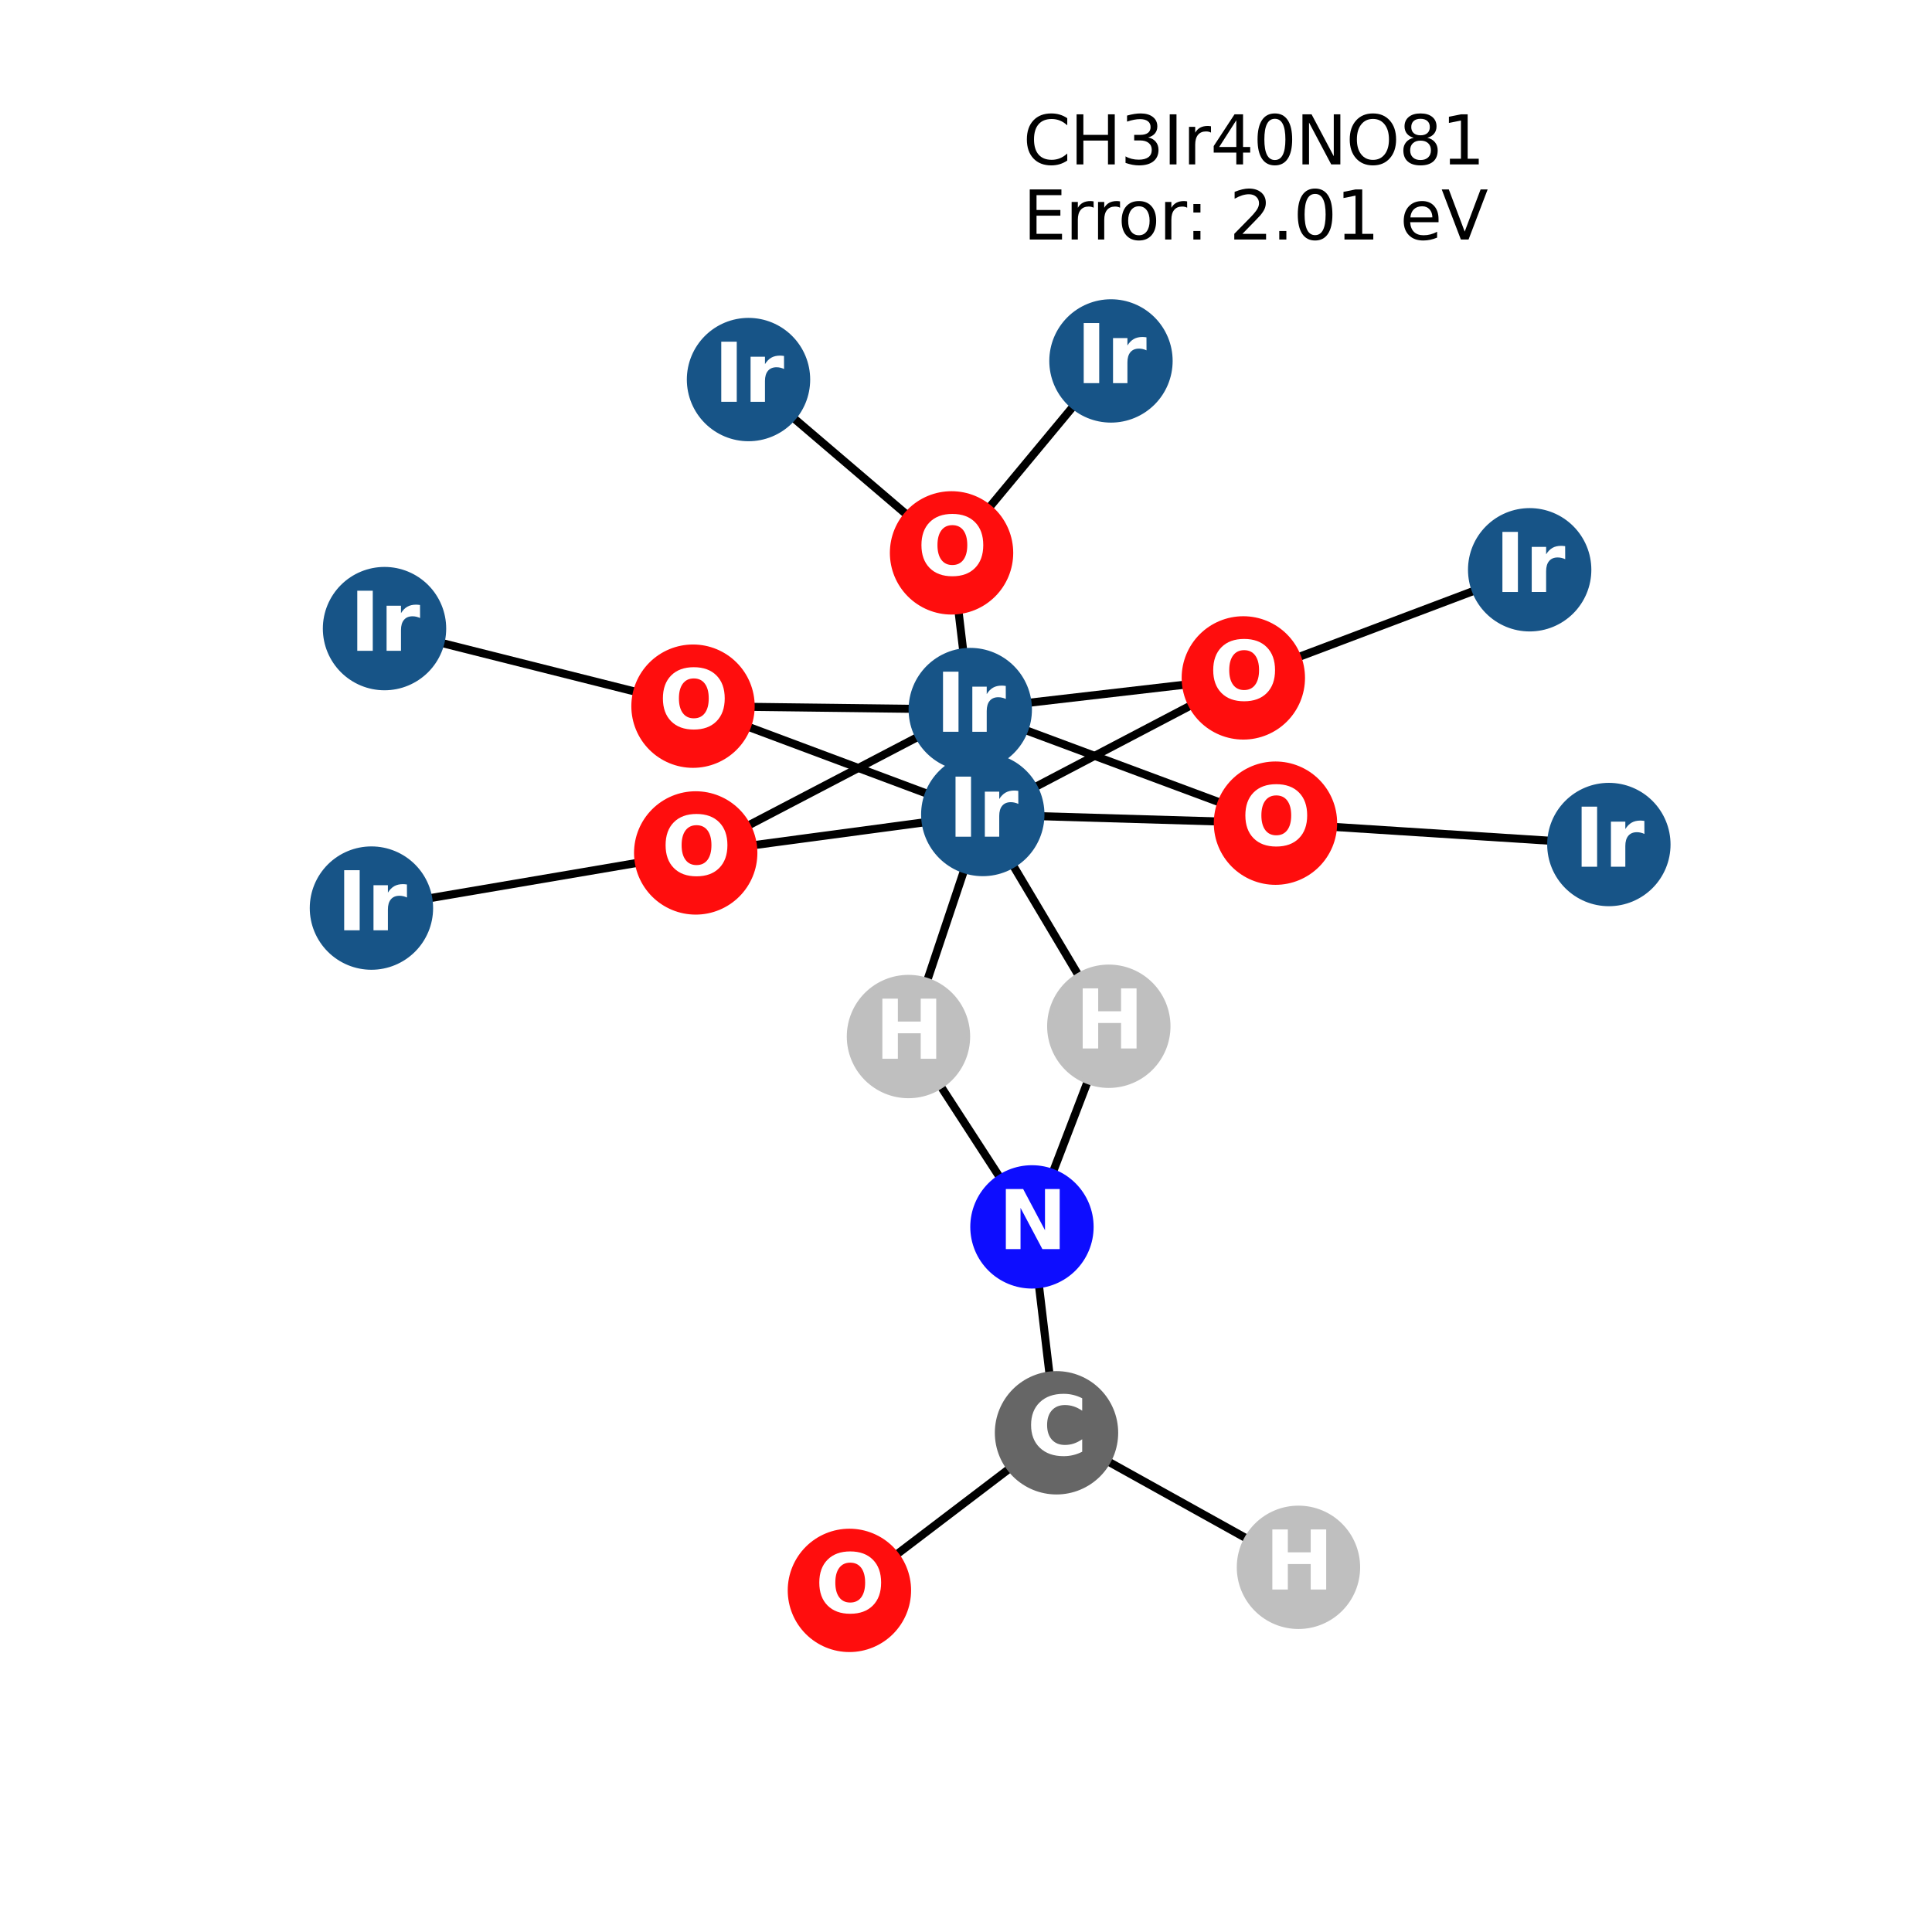 <?xml version="1.0" encoding="utf-8" standalone="no"?>
<!DOCTYPE svg PUBLIC "-//W3C//DTD SVG 1.1//EN"
  "http://www.w3.org/Graphics/SVG/1.1/DTD/svg11.dtd">
<svg xmlns:xlink="http://www.w3.org/1999/xlink" width="288pt" height="288pt" viewBox="0 0 288 288" xmlns="http://www.w3.org/2000/svg" version="1.1">
 <defs>
  <style type="text/css">*{stroke-linejoin: round; stroke-linecap: butt}</style>
 </defs>
 <g id="figure_1">
  <g id="patch_1">
   <path d="M 0 288 
L 288 288 
L 288 0 
L 0 0 
z
" style="fill: #ffffff"/>
  </g>
  <g id="axes_1">
   <g id="LineCollection_1">
    <path d="M 144.636 105.772 
L 190.132 122.707 
" clip-path="url(#pae98894dc3)" style="fill: none; stroke: #000000; stroke-width: 1.2"/>
    <path d="M 144.636 105.772 
L 185.341 101.054 
" clip-path="url(#pae98894dc3)" style="fill: none; stroke: #000000; stroke-width: 1.2"/>
    <path d="M 144.636 105.772 
L 103.708 127.146 
" clip-path="url(#pae98894dc3)" style="fill: none; stroke: #000000; stroke-width: 1.2"/>
    <path d="M 144.636 105.772 
L 103.306 105.268 
" clip-path="url(#pae98894dc3)" style="fill: none; stroke: #000000; stroke-width: 1.2"/>
    <path d="M 165.61 53.804 
L 141.845 82.417 
" clip-path="url(#pae98894dc3)" style="fill: none; stroke: #000000; stroke-width: 1.2"/>
    <path d="M 228.025 84.936 
L 185.341 101.054 
" clip-path="url(#pae98894dc3)" style="fill: none; stroke: #000000; stroke-width: 1.2"/>
    <path d="M 239.831 125.892 
L 190.132 122.707 
" clip-path="url(#pae98894dc3)" style="fill: none; stroke: #000000; stroke-width: 1.2"/>
    <path d="M 141.845 82.417 
L 146.501 121.416 
" clip-path="url(#pae98894dc3)" style="fill: none; stroke: #000000; stroke-width: 1.2"/>
    <path d="M 141.845 82.417 
L 111.579 56.581 
" clip-path="url(#pae98894dc3)" style="fill: none; stroke: #000000; stroke-width: 1.2"/>
    <path d="M 146.501 121.416 
L 190.132 122.707 
" clip-path="url(#pae98894dc3)" style="fill: none; stroke: #000000; stroke-width: 1.2"/>
    <path d="M 146.501 121.416 
L 185.341 101.054 
" clip-path="url(#pae98894dc3)" style="fill: none; stroke: #000000; stroke-width: 1.2"/>
    <path d="M 146.501 121.416 
L 103.708 127.146 
" clip-path="url(#pae98894dc3)" style="fill: none; stroke: #000000; stroke-width: 1.2"/>
    <path d="M 146.501 121.416 
L 103.306 105.268 
" clip-path="url(#pae98894dc3)" style="fill: none; stroke: #000000; stroke-width: 1.2"/>
    <path d="M 146.501 121.416 
L 135.424 154.515 
" clip-path="url(#pae98894dc3)" style="fill: none; stroke: #000000; stroke-width: 1.2"/>
    <path d="M 146.501 121.416 
L 165.289 152.982 
" clip-path="url(#pae98894dc3)" style="fill: none; stroke: #000000; stroke-width: 1.2"/>
    <path d="M 57.32 93.705 
L 103.306 105.268 
" clip-path="url(#pae98894dc3)" style="fill: none; stroke: #000000; stroke-width: 1.2"/>
    <path d="M 103.708 127.146 
L 55.369 135.367 
" clip-path="url(#pae98894dc3)" style="fill: none; stroke: #000000; stroke-width: 1.2"/>
    <path d="M 126.62 237.076 
L 157.492 213.584 
" clip-path="url(#pae98894dc3)" style="fill: none; stroke: #000000; stroke-width: 1.2"/>
    <path d="M 157.492 213.584 
L 153.831 182.89 
" clip-path="url(#pae98894dc3)" style="fill: none; stroke: #000000; stroke-width: 1.2"/>
    <path d="M 157.492 213.584 
L 193.559 233.638 
" clip-path="url(#pae98894dc3)" style="fill: none; stroke: #000000; stroke-width: 1.2"/>
    <path d="M 153.831 182.89 
L 135.424 154.515 
" clip-path="url(#pae98894dc3)" style="fill: none; stroke: #000000; stroke-width: 1.2"/>
    <path d="M 153.831 182.89 
L 165.289 152.982 
" clip-path="url(#pae98894dc3)" style="fill: none; stroke: #000000; stroke-width: 1.2"/>
   </g>
   <g id="PathCollection_1">
    <defs>
     <path id="C0_0_8a81c5fb19" d="M 0 8.944 
C 2.372 8.944 4.647 8.002 6.325 6.325 
C 8.002 4.647 8.944 2.372 8.944 -0 
C 8.944 -2.372 8.002 -4.647 6.325 -6.325 
C 4.647 -8.002 2.372 -8.944 0 -8.944 
C -2.372 -8.944 -4.647 -8.002 -6.325 -6.325 
C -8.002 -4.647 -8.944 -2.372 -8.944 0 
C -8.944 2.372 -8.002 4.647 -6.325 6.325 
C -4.647 8.002 -2.372 8.944 0 8.944 
z
"/>
    </defs>
    <g clip-path="url(#pae98894dc3)">
     <use xlink:href="#C0_0_8a81c5fb19" x="144.636" y="105.772" style="fill: #175487; stroke: #175487; stroke-width: 0.5"/>
    </g>
    <g clip-path="url(#pae98894dc3)">
     <use xlink:href="#C0_0_8a81c5fb19" x="165.61" y="53.804" style="fill: #175487; stroke: #175487; stroke-width: 0.5"/>
    </g>
    <g clip-path="url(#pae98894dc3)">
     <use xlink:href="#C0_0_8a81c5fb19" x="228.025" y="84.936" style="fill: #175487; stroke: #175487; stroke-width: 0.5"/>
    </g>
    <g clip-path="url(#pae98894dc3)">
     <use xlink:href="#C0_0_8a81c5fb19" x="239.831" y="125.892" style="fill: #175487; stroke: #175487; stroke-width: 0.5"/>
    </g>
    <g clip-path="url(#pae98894dc3)">
     <use xlink:href="#C0_0_8a81c5fb19" x="141.845" y="82.417" style="fill: #ff0d0d; stroke: #ff0d0d; stroke-width: 0.5"/>
    </g>
    <g clip-path="url(#pae98894dc3)">
     <use xlink:href="#C0_0_8a81c5fb19" x="146.501" y="121.416" style="fill: #175487; stroke: #175487; stroke-width: 0.5"/>
    </g>
    <g clip-path="url(#pae98894dc3)">
     <use xlink:href="#C0_0_8a81c5fb19" x="111.579" y="56.581" style="fill: #175487; stroke: #175487; stroke-width: 0.5"/>
    </g>
    <g clip-path="url(#pae98894dc3)">
     <use xlink:href="#C0_0_8a81c5fb19" x="57.32" y="93.705" style="fill: #175487; stroke: #175487; stroke-width: 0.5"/>
    </g>
    <g clip-path="url(#pae98894dc3)">
     <use xlink:href="#C0_0_8a81c5fb19" x="103.708" y="127.146" style="fill: #ff0d0d; stroke: #ff0d0d; stroke-width: 0.5"/>
    </g>
    <g clip-path="url(#pae98894dc3)">
     <use xlink:href="#C0_0_8a81c5fb19" x="103.306" y="105.268" style="fill: #ff0d0d; stroke: #ff0d0d; stroke-width: 0.5"/>
    </g>
    <g clip-path="url(#pae98894dc3)">
     <use xlink:href="#C0_0_8a81c5fb19" x="55.369" y="135.367" style="fill: #175487; stroke: #175487; stroke-width: 0.5"/>
    </g>
    <g clip-path="url(#pae98894dc3)">
     <use xlink:href="#C0_0_8a81c5fb19" x="185.341" y="101.054" style="fill: #ff0d0d; stroke: #ff0d0d; stroke-width: 0.5"/>
    </g>
    <g clip-path="url(#pae98894dc3)">
     <use xlink:href="#C0_0_8a81c5fb19" x="190.132" y="122.707" style="fill: #ff0d0d; stroke: #ff0d0d; stroke-width: 0.5"/>
    </g>
    <g clip-path="url(#pae98894dc3)">
     <use xlink:href="#C0_0_8a81c5fb19" x="126.62" y="237.076" style="fill: #ff0d0d; stroke: #ff0d0d; stroke-width: 0.5"/>
    </g>
    <g clip-path="url(#pae98894dc3)">
     <use xlink:href="#C0_0_8a81c5fb19" x="157.492" y="213.584" style="fill: #666666; stroke: #666666; stroke-width: 0.5"/>
    </g>
    <g clip-path="url(#pae98894dc3)">
     <use xlink:href="#C0_0_8a81c5fb19" x="153.831" y="182.89" style="fill: #0d0dff; stroke: #0d0dff; stroke-width: 0.5"/>
    </g>
    <g clip-path="url(#pae98894dc3)">
     <use xlink:href="#C0_0_8a81c5fb19" x="135.424" y="154.515" style="fill: #bfbfbf; stroke: #bfbfbf; stroke-width: 0.5"/>
    </g>
    <g clip-path="url(#pae98894dc3)">
     <use xlink:href="#C0_0_8a81c5fb19" x="165.289" y="152.982" style="fill: #bfbfbf; stroke: #bfbfbf; stroke-width: 0.5"/>
    </g>
    <g clip-path="url(#pae98894dc3)">
     <use xlink:href="#C0_0_8a81c5fb19" x="193.559" y="233.638" style="fill: #bfbfbf; stroke: #bfbfbf; stroke-width: 0.5"/>
    </g>
   </g>
   <g id="text_1">
    <g clip-path="url(#pae98894dc3)">
     <!-- Ir -->
     <g style="fill: #ffffff" transform="translate(139.445 109.083) scale(0.12 -0.12)">
      <defs>
       <path id="DejaVuSans-Bold-49" d="M 588 4666 
L 1791 4666 
L 1791 0 
L 588 0 
L 588 4666 
z
" transform="scale(0.016)"/>
       <path id="DejaVuSans-Bold-72" d="M 3138 2547 
Q 2991 2616 2845 2648 
Q 2700 2681 2553 2681 
Q 2122 2681 1889 2404 
Q 1656 2128 1656 1613 
L 1656 0 
L 538 0 
L 538 3500 
L 1656 3500 
L 1656 2925 
Q 1872 3269 2151 3426 
Q 2431 3584 2822 3584 
Q 2878 3584 2943 3579 
Q 3009 3575 3134 3559 
L 3138 2547 
z
" transform="scale(0.016)"/>
      </defs>
      <use xlink:href="#DejaVuSans-Bold-49"/>
      <use xlink:href="#DejaVuSans-Bold-72" transform="translate(37.207 0)"/>
     </g>
    </g>
   </g>
   <g id="text_2">
    <g clip-path="url(#pae98894dc3)">
     <!-- Ir -->
     <g style="fill: #ffffff" transform="translate(160.419 57.115) scale(0.12 -0.12)">
      <use xlink:href="#DejaVuSans-Bold-49"/>
      <use xlink:href="#DejaVuSans-Bold-72" transform="translate(37.207 0)"/>
     </g>
    </g>
   </g>
   <g id="text_3">
    <g clip-path="url(#pae98894dc3)">
     <!-- Ir -->
     <g style="fill: #ffffff" transform="translate(222.834 88.247) scale(0.12 -0.12)">
      <use xlink:href="#DejaVuSans-Bold-49"/>
      <use xlink:href="#DejaVuSans-Bold-72" transform="translate(37.207 0)"/>
     </g>
    </g>
   </g>
   <g id="text_4">
    <g clip-path="url(#pae98894dc3)">
     <!-- Ir -->
     <g style="fill: #ffffff" transform="translate(234.64 129.203) scale(0.12 -0.12)">
      <use xlink:href="#DejaVuSans-Bold-49"/>
      <use xlink:href="#DejaVuSans-Bold-72" transform="translate(37.207 0)"/>
     </g>
    </g>
   </g>
   <g id="text_5">
    <g clip-path="url(#pae98894dc3)">
     <!-- O -->
     <g style="fill: #ffffff" transform="translate(136.745 85.729) scale(0.12 -0.12)">
      <defs>
       <path id="DejaVuSans-Bold-4f" d="M 2719 3878 
Q 2169 3878 1866 3472 
Q 1563 3066 1563 2328 
Q 1563 1594 1866 1187 
Q 2169 781 2719 781 
Q 3272 781 3575 1187 
Q 3878 1594 3878 2328 
Q 3878 3066 3575 3472 
Q 3272 3878 2719 3878 
z
M 2719 4750 
Q 3844 4750 4481 4106 
Q 5119 3463 5119 2328 
Q 5119 1197 4481 553 
Q 3844 -91 2719 -91 
Q 1597 -91 958 553 
Q 319 1197 319 2328 
Q 319 3463 958 4106 
Q 1597 4750 2719 4750 
z
" transform="scale(0.016)"/>
      </defs>
      <use xlink:href="#DejaVuSans-Bold-4f"/>
     </g>
    </g>
   </g>
   <g id="text_6">
    <g clip-path="url(#pae98894dc3)">
     <!-- Ir -->
     <g style="fill: #ffffff" transform="translate(141.31 124.727) scale(0.12 -0.12)">
      <use xlink:href="#DejaVuSans-Bold-49"/>
      <use xlink:href="#DejaVuSans-Bold-72" transform="translate(37.207 0)"/>
     </g>
    </g>
   </g>
   <g id="text_7">
    <g clip-path="url(#pae98894dc3)">
     <!-- Ir -->
     <g style="fill: #ffffff" transform="translate(106.388 59.893) scale(0.12 -0.12)">
      <use xlink:href="#DejaVuSans-Bold-49"/>
      <use xlink:href="#DejaVuSans-Bold-72" transform="translate(37.207 0)"/>
     </g>
    </g>
   </g>
   <g id="text_8">
    <g clip-path="url(#pae98894dc3)">
     <!-- Ir -->
     <g style="fill: #ffffff" transform="translate(52.129 97.017) scale(0.12 -0.12)">
      <use xlink:href="#DejaVuSans-Bold-49"/>
      <use xlink:href="#DejaVuSans-Bold-72" transform="translate(37.207 0)"/>
     </g>
    </g>
   </g>
   <g id="text_9">
    <g clip-path="url(#pae98894dc3)">
     <!-- O -->
     <g style="fill: #ffffff" transform="translate(98.607 130.457) scale(0.12 -0.12)">
      <use xlink:href="#DejaVuSans-Bold-4f"/>
     </g>
    </g>
   </g>
   <g id="text_10">
    <g clip-path="url(#pae98894dc3)">
     <!-- O -->
     <g style="fill: #ffffff" transform="translate(98.205 108.579) scale(0.12 -0.12)">
      <use xlink:href="#DejaVuSans-Bold-4f"/>
     </g>
    </g>
   </g>
   <g id="text_11">
    <g clip-path="url(#pae98894dc3)">
     <!-- Ir -->
     <g style="fill: #ffffff" transform="translate(50.178 138.678) scale(0.12 -0.12)">
      <use xlink:href="#DejaVuSans-Bold-49"/>
      <use xlink:href="#DejaVuSans-Bold-72" transform="translate(37.207 0)"/>
     </g>
    </g>
   </g>
   <g id="text_12">
    <g clip-path="url(#pae98894dc3)">
     <!-- O -->
     <g style="fill: #ffffff" transform="translate(180.24 104.365) scale(0.12 -0.12)">
      <use xlink:href="#DejaVuSans-Bold-4f"/>
     </g>
    </g>
   </g>
   <g id="text_13">
    <g clip-path="url(#pae98894dc3)">
     <!-- O -->
     <g style="fill: #ffffff" transform="translate(185.031 126.018) scale(0.12 -0.12)">
      <use xlink:href="#DejaVuSans-Bold-4f"/>
     </g>
    </g>
   </g>
   <g id="text_14">
    <g clip-path="url(#pae98894dc3)">
     <!-- O -->
     <g style="fill: #ffffff" transform="translate(121.519 240.388) scale(0.12 -0.12)">
      <use xlink:href="#DejaVuSans-Bold-4f"/>
     </g>
    </g>
   </g>
   <g id="text_15">
    <g clip-path="url(#pae98894dc3)">
     <!-- C -->
     <g style="fill: #ffffff" transform="translate(153.089 216.895) scale(0.12 -0.12)">
      <defs>
       <path id="DejaVuSans-Bold-43" d="M 4288 256 
Q 3956 84 3597 -3 
Q 3238 -91 2847 -91 
Q 1681 -91 1000 561 
Q 319 1213 319 2328 
Q 319 3447 1000 4098 
Q 1681 4750 2847 4750 
Q 3238 4750 3597 4662 
Q 3956 4575 4288 4403 
L 4288 3438 
Q 3953 3666 3628 3772 
Q 3303 3878 2944 3878 
Q 2300 3878 1931 3465 
Q 1563 3053 1563 2328 
Q 1563 1606 1931 1193 
Q 2300 781 2944 781 
Q 3303 781 3628 887 
Q 3953 994 4288 1222 
L 4288 256 
z
" transform="scale(0.016)"/>
      </defs>
      <use xlink:href="#DejaVuSans-Bold-43"/>
     </g>
    </g>
   </g>
   <g id="text_16">
    <g clip-path="url(#pae98894dc3)">
     <!-- N -->
     <g style="fill: #ffffff" transform="translate(148.81 186.202) scale(0.12 -0.12)">
      <defs>
       <path id="DejaVuSans-Bold-4e" d="M 588 4666 
L 1931 4666 
L 3628 1466 
L 3628 4666 
L 4769 4666 
L 4769 0 
L 3425 0 
L 1728 3200 
L 1728 0 
L 588 0 
L 588 4666 
z
" transform="scale(0.016)"/>
      </defs>
      <use xlink:href="#DejaVuSans-Bold-4e"/>
     </g>
    </g>
   </g>
   <g id="text_17">
    <g clip-path="url(#pae98894dc3)">
     <!-- H -->
     <g style="fill: #ffffff" transform="translate(130.403 157.827) scale(0.12 -0.12)">
      <defs>
       <path id="DejaVuSans-Bold-48" d="M 588 4666 
L 1791 4666 
L 1791 2888 
L 3566 2888 
L 3566 4666 
L 4769 4666 
L 4769 0 
L 3566 0 
L 3566 1978 
L 1791 1978 
L 1791 0 
L 588 0 
L 588 4666 
z
" transform="scale(0.016)"/>
      </defs>
      <use xlink:href="#DejaVuSans-Bold-48"/>
     </g>
    </g>
   </g>
   <g id="text_18">
    <g clip-path="url(#pae98894dc3)">
     <!-- H -->
     <g style="fill: #ffffff" transform="translate(160.268 156.293) scale(0.12 -0.12)">
      <use xlink:href="#DejaVuSans-Bold-48"/>
     </g>
    </g>
   </g>
   <g id="text_19">
    <g clip-path="url(#pae98894dc3)">
     <!-- H -->
     <g style="fill: #ffffff" transform="translate(188.537 236.949) scale(0.12 -0.12)">
      <use xlink:href="#DejaVuSans-Bold-48"/>
     </g>
    </g>
   </g>
   <g id="text_20">
    <!-- CH3Ir40NO81 -->
    <g transform="translate(152.499 24.509) scale(0.1 -0.1)">
     <defs>
      <path id="DejaVuSans-43" d="M 4122 4306 
L 4122 3641 
Q 3803 3938 3442 4084 
Q 3081 4231 2675 4231 
Q 1875 4231 1450 3742 
Q 1025 3253 1025 2328 
Q 1025 1406 1450 917 
Q 1875 428 2675 428 
Q 3081 428 3442 575 
Q 3803 722 4122 1019 
L 4122 359 
Q 3791 134 3420 21 
Q 3050 -91 2638 -91 
Q 1578 -91 968 557 
Q 359 1206 359 2328 
Q 359 3453 968 4101 
Q 1578 4750 2638 4750 
Q 3056 4750 3426 4639 
Q 3797 4528 4122 4306 
z
" transform="scale(0.016)"/>
      <path id="DejaVuSans-48" d="M 628 4666 
L 1259 4666 
L 1259 2753 
L 3553 2753 
L 3553 4666 
L 4184 4666 
L 4184 0 
L 3553 0 
L 3553 2222 
L 1259 2222 
L 1259 0 
L 628 0 
L 628 4666 
z
" transform="scale(0.016)"/>
      <path id="DejaVuSans-33" d="M 2597 2516 
Q 3050 2419 3304 2112 
Q 3559 1806 3559 1356 
Q 3559 666 3084 287 
Q 2609 -91 1734 -91 
Q 1441 -91 1130 -33 
Q 819 25 488 141 
L 488 750 
Q 750 597 1062 519 
Q 1375 441 1716 441 
Q 2309 441 2620 675 
Q 2931 909 2931 1356 
Q 2931 1769 2642 2001 
Q 2353 2234 1838 2234 
L 1294 2234 
L 1294 2753 
L 1863 2753 
Q 2328 2753 2575 2939 
Q 2822 3125 2822 3475 
Q 2822 3834 2567 4026 
Q 2313 4219 1838 4219 
Q 1578 4219 1281 4162 
Q 984 4106 628 3988 
L 628 4550 
Q 988 4650 1302 4700 
Q 1616 4750 1894 4750 
Q 2613 4750 3031 4423 
Q 3450 4097 3450 3541 
Q 3450 3153 3228 2886 
Q 3006 2619 2597 2516 
z
" transform="scale(0.016)"/>
      <path id="DejaVuSans-49" d="M 628 4666 
L 1259 4666 
L 1259 0 
L 628 0 
L 628 4666 
z
" transform="scale(0.016)"/>
      <path id="DejaVuSans-72" d="M 2631 2963 
Q 2534 3019 2420 3045 
Q 2306 3072 2169 3072 
Q 1681 3072 1420 2755 
Q 1159 2438 1159 1844 
L 1159 0 
L 581 0 
L 581 3500 
L 1159 3500 
L 1159 2956 
Q 1341 3275 1631 3429 
Q 1922 3584 2338 3584 
Q 2397 3584 2469 3576 
Q 2541 3569 2628 3553 
L 2631 2963 
z
" transform="scale(0.016)"/>
      <path id="DejaVuSans-34" d="M 2419 4116 
L 825 1625 
L 2419 1625 
L 2419 4116 
z
M 2253 4666 
L 3047 4666 
L 3047 1625 
L 3713 1625 
L 3713 1100 
L 3047 1100 
L 3047 0 
L 2419 0 
L 2419 1100 
L 313 1100 
L 313 1709 
L 2253 4666 
z
" transform="scale(0.016)"/>
      <path id="DejaVuSans-30" d="M 2034 4250 
Q 1547 4250 1301 3770 
Q 1056 3291 1056 2328 
Q 1056 1369 1301 889 
Q 1547 409 2034 409 
Q 2525 409 2770 889 
Q 3016 1369 3016 2328 
Q 3016 3291 2770 3770 
Q 2525 4250 2034 4250 
z
M 2034 4750 
Q 2819 4750 3233 4129 
Q 3647 3509 3647 2328 
Q 3647 1150 3233 529 
Q 2819 -91 2034 -91 
Q 1250 -91 836 529 
Q 422 1150 422 2328 
Q 422 3509 836 4129 
Q 1250 4750 2034 4750 
z
" transform="scale(0.016)"/>
      <path id="DejaVuSans-4e" d="M 628 4666 
L 1478 4666 
L 3547 763 
L 3547 4666 
L 4159 4666 
L 4159 0 
L 3309 0 
L 1241 3903 
L 1241 0 
L 628 0 
L 628 4666 
z
" transform="scale(0.016)"/>
      <path id="DejaVuSans-4f" d="M 2522 4238 
Q 1834 4238 1429 3725 
Q 1025 3213 1025 2328 
Q 1025 1447 1429 934 
Q 1834 422 2522 422 
Q 3209 422 3611 934 
Q 4013 1447 4013 2328 
Q 4013 3213 3611 3725 
Q 3209 4238 2522 4238 
z
M 2522 4750 
Q 3503 4750 4090 4092 
Q 4678 3434 4678 2328 
Q 4678 1225 4090 567 
Q 3503 -91 2522 -91 
Q 1538 -91 948 565 
Q 359 1222 359 2328 
Q 359 3434 948 4092 
Q 1538 4750 2522 4750 
z
" transform="scale(0.016)"/>
      <path id="DejaVuSans-38" d="M 2034 2216 
Q 1584 2216 1326 1975 
Q 1069 1734 1069 1313 
Q 1069 891 1326 650 
Q 1584 409 2034 409 
Q 2484 409 2743 651 
Q 3003 894 3003 1313 
Q 3003 1734 2745 1975 
Q 2488 2216 2034 2216 
z
M 1403 2484 
Q 997 2584 770 2862 
Q 544 3141 544 3541 
Q 544 4100 942 4425 
Q 1341 4750 2034 4750 
Q 2731 4750 3128 4425 
Q 3525 4100 3525 3541 
Q 3525 3141 3298 2862 
Q 3072 2584 2669 2484 
Q 3125 2378 3379 2068 
Q 3634 1759 3634 1313 
Q 3634 634 3220 271 
Q 2806 -91 2034 -91 
Q 1263 -91 848 271 
Q 434 634 434 1313 
Q 434 1759 690 2068 
Q 947 2378 1403 2484 
z
M 1172 3481 
Q 1172 3119 1398 2916 
Q 1625 2713 2034 2713 
Q 2441 2713 2670 2916 
Q 2900 3119 2900 3481 
Q 2900 3844 2670 4047 
Q 2441 4250 2034 4250 
Q 1625 4250 1398 4047 
Q 1172 3844 1172 3481 
z
" transform="scale(0.016)"/>
      <path id="DejaVuSans-31" d="M 794 531 
L 1825 531 
L 1825 4091 
L 703 3866 
L 703 4441 
L 1819 4666 
L 2450 4666 
L 2450 531 
L 3481 531 
L 3481 0 
L 794 0 
L 794 531 
z
" transform="scale(0.016)"/>
     </defs>
     <use xlink:href="#DejaVuSans-43"/>
     <use xlink:href="#DejaVuSans-48" transform="translate(69.824 0)"/>
     <use xlink:href="#DejaVuSans-33" transform="translate(145.02 0)"/>
     <use xlink:href="#DejaVuSans-49" transform="translate(208.643 0)"/>
     <use xlink:href="#DejaVuSans-72" transform="translate(238.135 0)"/>
     <use xlink:href="#DejaVuSans-34" transform="translate(279.248 0)"/>
     <use xlink:href="#DejaVuSans-30" transform="translate(342.871 0)"/>
     <use xlink:href="#DejaVuSans-4e" transform="translate(406.494 0)"/>
     <use xlink:href="#DejaVuSans-4f" transform="translate(481.299 0)"/>
     <use xlink:href="#DejaVuSans-38" transform="translate(560.01 0)"/>
     <use xlink:href="#DejaVuSans-31" transform="translate(623.633 0)"/>
    </g>
    <!-- Error: 2.01 eV -->
    <g transform="translate(152.499 35.706) scale(0.1 -0.1)">
     <defs>
      <path id="DejaVuSans-45" d="M 628 4666 
L 3578 4666 
L 3578 4134 
L 1259 4134 
L 1259 2753 
L 3481 2753 
L 3481 2222 
L 1259 2222 
L 1259 531 
L 3634 531 
L 3634 0 
L 628 0 
L 628 4666 
z
" transform="scale(0.016)"/>
      <path id="DejaVuSans-6f" d="M 1959 3097 
Q 1497 3097 1228 2736 
Q 959 2375 959 1747 
Q 959 1119 1226 758 
Q 1494 397 1959 397 
Q 2419 397 2687 759 
Q 2956 1122 2956 1747 
Q 2956 2369 2687 2733 
Q 2419 3097 1959 3097 
z
M 1959 3584 
Q 2709 3584 3137 3096 
Q 3566 2609 3566 1747 
Q 3566 888 3137 398 
Q 2709 -91 1959 -91 
Q 1206 -91 779 398 
Q 353 888 353 1747 
Q 353 2609 779 3096 
Q 1206 3584 1959 3584 
z
" transform="scale(0.016)"/>
      <path id="DejaVuSans-3a" d="M 750 794 
L 1409 794 
L 1409 0 
L 750 0 
L 750 794 
z
M 750 3309 
L 1409 3309 
L 1409 2516 
L 750 2516 
L 750 3309 
z
" transform="scale(0.016)"/>
      <path id="DejaVuSans-20" transform="scale(0.016)"/>
      <path id="DejaVuSans-32" d="M 1228 531 
L 3431 531 
L 3431 0 
L 469 0 
L 469 531 
Q 828 903 1448 1529 
Q 2069 2156 2228 2338 
Q 2531 2678 2651 2914 
Q 2772 3150 2772 3378 
Q 2772 3750 2511 3984 
Q 2250 4219 1831 4219 
Q 1534 4219 1204 4116 
Q 875 4013 500 3803 
L 500 4441 
Q 881 4594 1212 4672 
Q 1544 4750 1819 4750 
Q 2544 4750 2975 4387 
Q 3406 4025 3406 3419 
Q 3406 3131 3298 2873 
Q 3191 2616 2906 2266 
Q 2828 2175 2409 1742 
Q 1991 1309 1228 531 
z
" transform="scale(0.016)"/>
      <path id="DejaVuSans-2e" d="M 684 794 
L 1344 794 
L 1344 0 
L 684 0 
L 684 794 
z
" transform="scale(0.016)"/>
      <path id="DejaVuSans-65" d="M 3597 1894 
L 3597 1613 
L 953 1613 
Q 991 1019 1311 708 
Q 1631 397 2203 397 
Q 2534 397 2845 478 
Q 3156 559 3463 722 
L 3463 178 
Q 3153 47 2828 -22 
Q 2503 -91 2169 -91 
Q 1331 -91 842 396 
Q 353 884 353 1716 
Q 353 2575 817 3079 
Q 1281 3584 2069 3584 
Q 2775 3584 3186 3129 
Q 3597 2675 3597 1894 
z
M 3022 2063 
Q 3016 2534 2758 2815 
Q 2500 3097 2075 3097 
Q 1594 3097 1305 2825 
Q 1016 2553 972 2059 
L 3022 2063 
z
" transform="scale(0.016)"/>
      <path id="DejaVuSans-56" d="M 1831 0 
L 50 4666 
L 709 4666 
L 2188 738 
L 3669 4666 
L 4325 4666 
L 2547 0 
L 1831 0 
z
" transform="scale(0.016)"/>
     </defs>
     <use xlink:href="#DejaVuSans-45"/>
     <use xlink:href="#DejaVuSans-72" transform="translate(63.184 0)"/>
     <use xlink:href="#DejaVuSans-72" transform="translate(102.547 0)"/>
     <use xlink:href="#DejaVuSans-6f" transform="translate(141.41 0)"/>
     <use xlink:href="#DejaVuSans-72" transform="translate(202.592 0)"/>
     <use xlink:href="#DejaVuSans-3a" transform="translate(241.955 0)"/>
     <use xlink:href="#DejaVuSans-20" transform="translate(275.646 0)"/>
     <use xlink:href="#DejaVuSans-32" transform="translate(307.434 0)"/>
     <use xlink:href="#DejaVuSans-2e" transform="translate(371.057 0)"/>
     <use xlink:href="#DejaVuSans-30" transform="translate(402.844 0)"/>
     <use xlink:href="#DejaVuSans-31" transform="translate(466.467 0)"/>
     <use xlink:href="#DejaVuSans-20" transform="translate(530.09 0)"/>
     <use xlink:href="#DejaVuSans-65" transform="translate(561.877 0)"/>
     <use xlink:href="#DejaVuSans-56" transform="translate(623.4 0)"/>
    </g>
   </g>
  </g>
 </g>
 <defs>
  <clipPath id="pae98894dc3">
   <rect x="36" y="34.56" width="223.2" height="221.76"/>
  </clipPath>
 </defs>
</svg>
